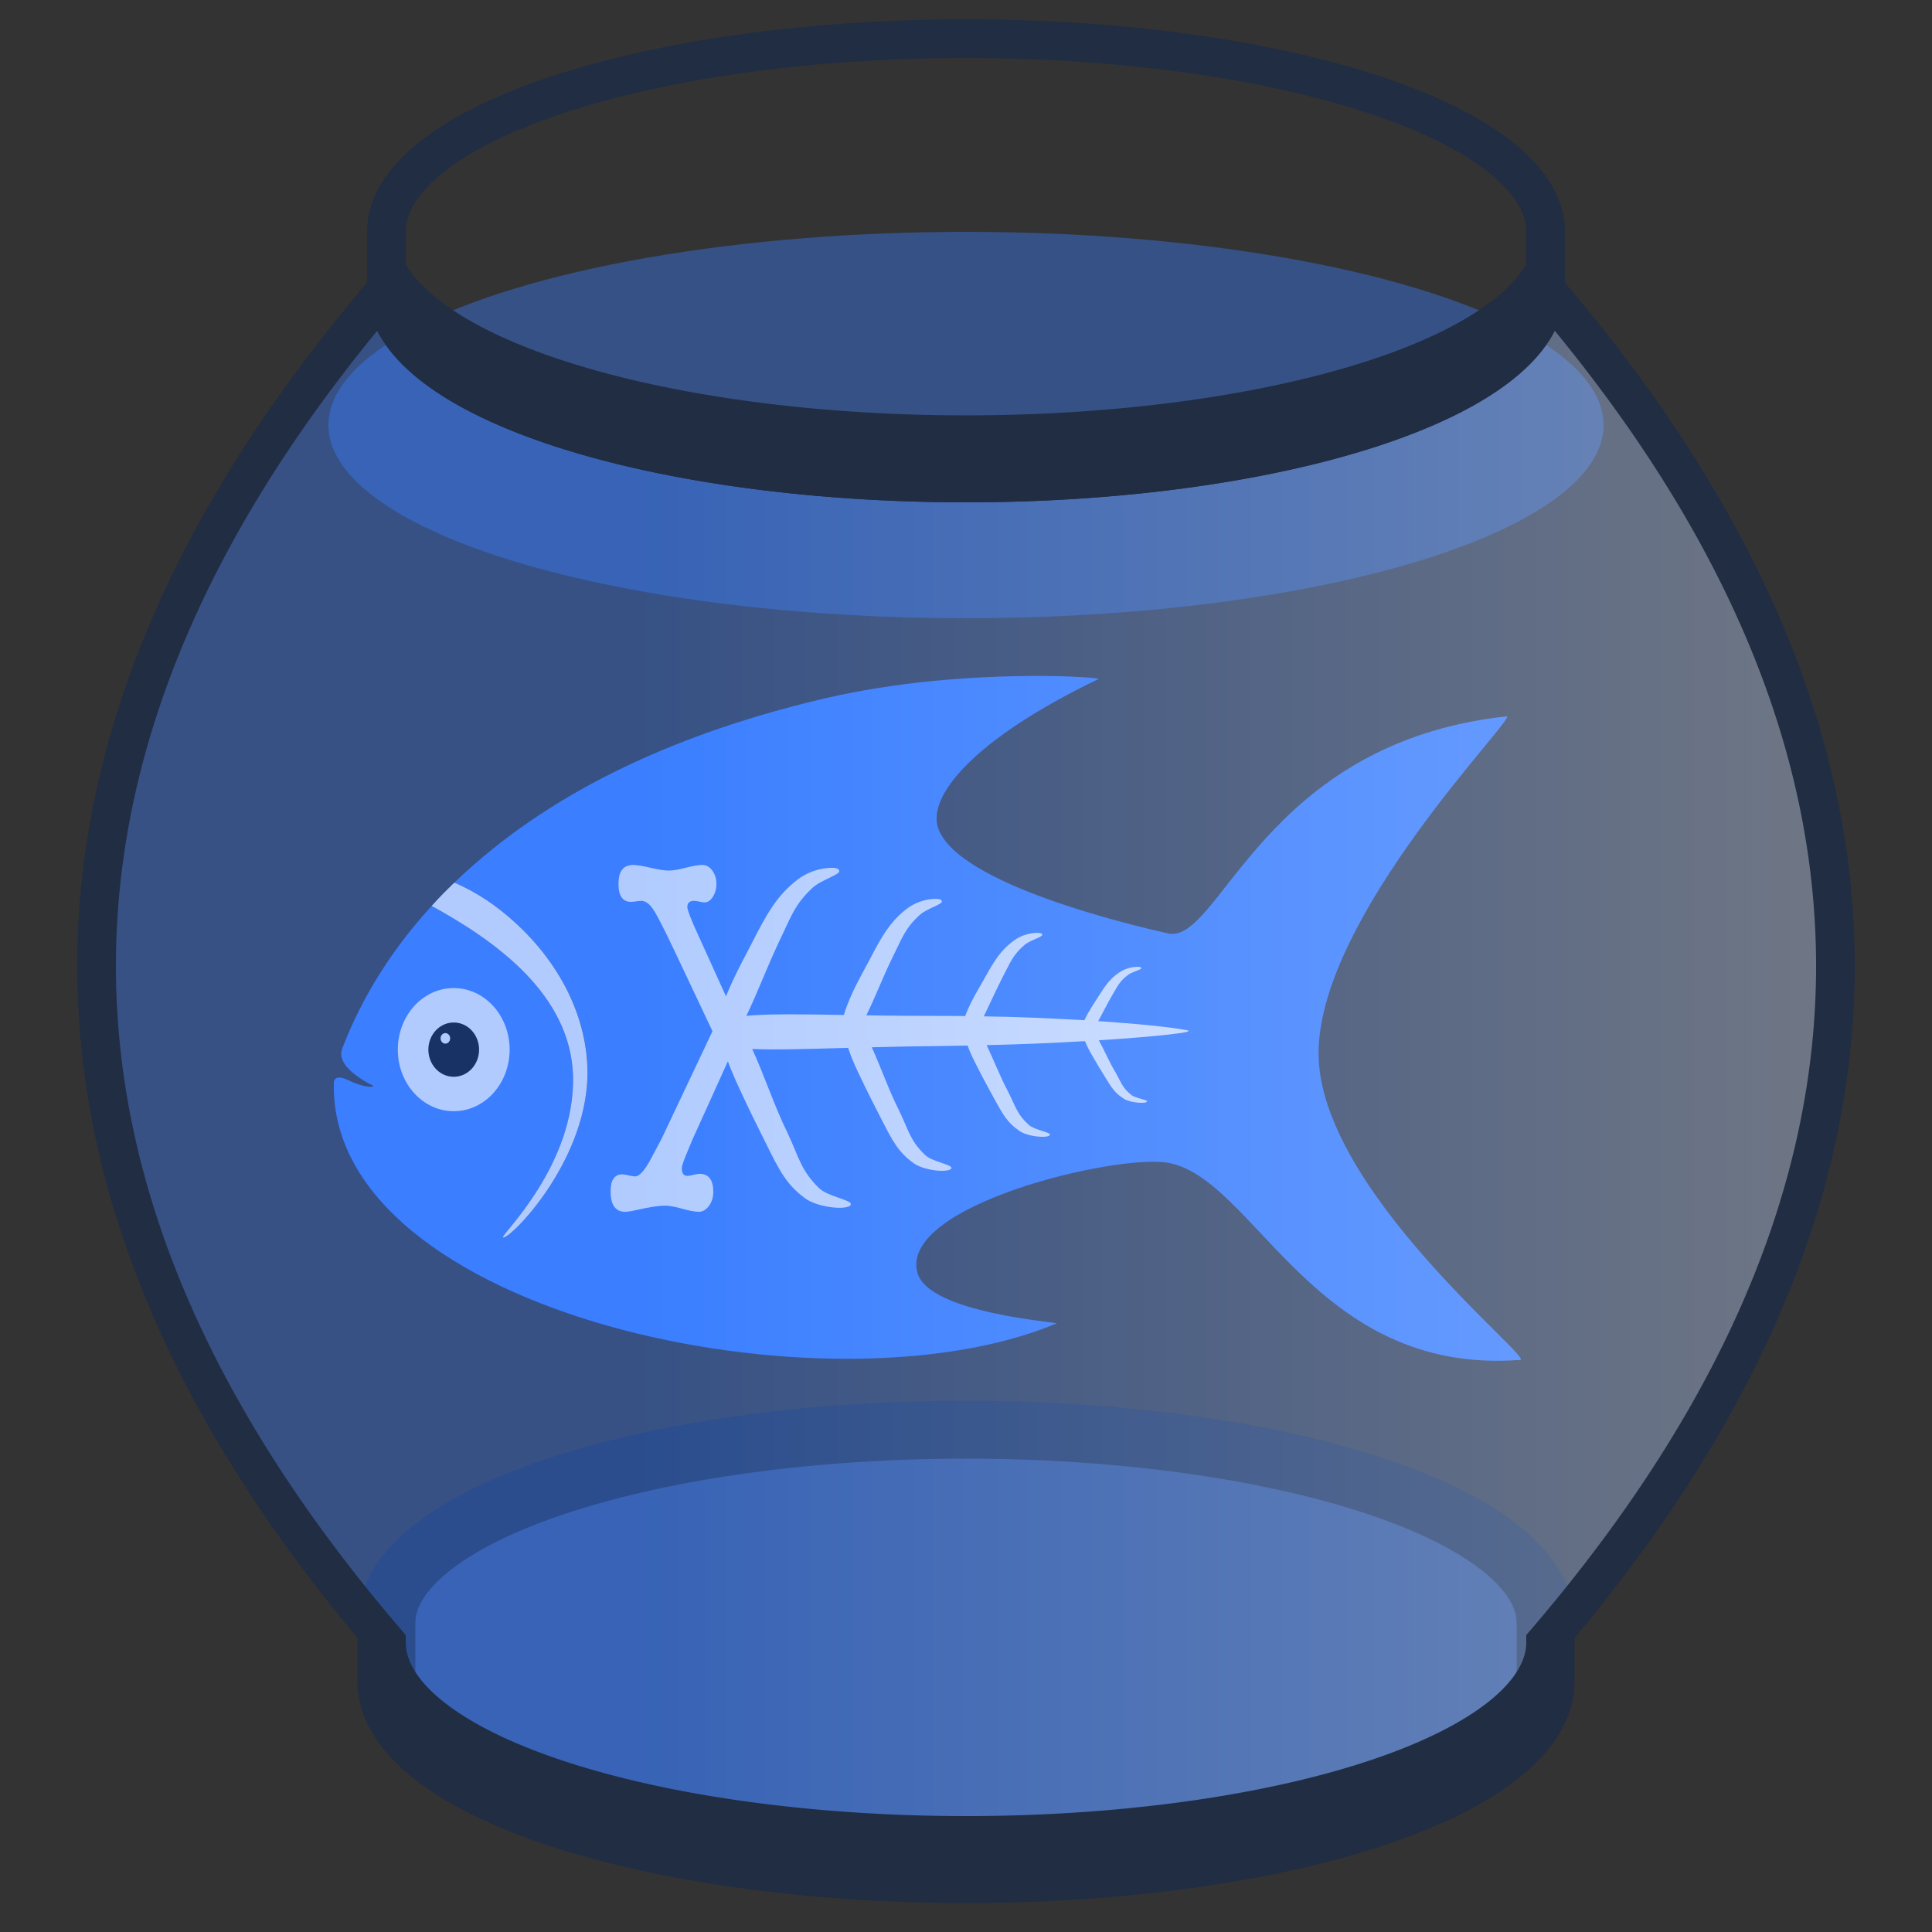 <?xml version="1.0" encoding="UTF-8"?>
<!DOCTYPE svg PUBLIC "-//W3C//DTD SVG 1.1//EN" "http://www.w3.org/Graphics/SVG/1.1/DTD/svg11.dtd">
<svg 
   xmlns:xlink="http://www.w3.org/1999/xlink"
   xmlns="http://www.w3.org/2000/svg" width="100%" height="100%" viewBox="0 0 100 100">
    <rect x="0" y="0" width="100" height="100" fill="#333333" stroke="none"/>
    <desc></desc>
    <g alignment-baseline="baseline">
       
       <defs>
          
          <g id="Kanava" transform="scale(0.2)"> 
             <!-- Kanava XProc 3 logo by Bethan Tovey-Walsh -->
             <!--change: /g[@id='Kanava'/*/g[]/g[1]/path/@fill from 3B7EFF to 2958b2 - darker
             /svg/g[1]/defs[1]/g[1]/svg[1]/g[1]/g[1]/path[1]/@fill-opacity from 0.506 to 1 -->
             <svg version="1.1" x="0" y="0" width="160" height="120" viewBox="0, 0, 2732, 2048">
                <g id="Layer_8_Copy">
                   <g>
                      <path d="M1608.412,212.295 C1624.546,212.378 1628.417,212.345 1644.297,212.63 C1666.985,213.037 1689.679,213.792 1712.324,215.272 C1720.17,215.785 1728.026,216.361 1735.838,217.274 C1738.195,217.549 1740.436,217.835 1742.74,218.308 C1743.289,218.42 1744.674,218.78 1744.219,219.107 C1468.167,351.853 1365.357,478.235 1389.937,548.848 C1433.269,673.337 1819.805,763.644 1897.782,781.19 C2011.923,806.873 2105.558,360.023 2645.877,301.651 C2673.447,298.673 2230.299,740.999 2230.408,1046.225 C2230.516,1346.604 2706.915,1721.213 2676.051,1723.569 C2219.284,1758.439 2089.095,1319.415 1896.048,1287.811 C1781.124,1268.996 1304.527,1381.546 1343.862,1530.461 C1367.723,1620.79 1658.049,1640.187 1651.498,1642.946 C1148.183,1854.902 43.377,1622.228 54.596,1111.67 C54.869,1099.26 65.57,1094.929 88.127,1106.287 C112.465,1118.543 141.524,1123.283 141.524,1118.093 C141.524,1117.079 125.225,1111.445 101.095,1092.819 C69.137,1068.151 68.311,1048.41 73.197,1035.581 C117.68,918.828 186.441,812.405 270.766,720.516 C414.184,798.498 576.238,916.116 583.149,1094.856 C588.633,1292.884 423.639,1447.246 428.324,1452.586 C437.448,1462.984 610.412,1293.808 615.06,1095.754 C617.965,956.79 541.392,828.78 437.118,741.594 C402.205,712.402 363.194,686.203 320.818,669.079 C544.558,453.698 841.012,332.107 1139.426,261.885 C1293.065,226.546 1450.982,212.855 1608.412,212.295 z" fill="#3B7EFF" fill-opacity="1"/>
                      <path d="M320.818,669.078 C370.561,689.926 415.688,721.301 455.409,757.567 C550.635,844.51 616.867,964.652 615.06,1095.754 C610.411,1293.807 437.448,1462.983 428.324,1452.586 C423.639,1447.246 588.633,1292.883 583.149,1094.856 C576.442,915.816 413.886,798.98 270.766,720.516 C286.673,702.63 303.58,685.672 320.818,669.078 z" fill="#FFFFFF"/>
                      <path d="M319.509,1174.106 C387.738,1174.106 443.049,1113.189 443.049,1038.046 C443.049,962.902 387.738,901.986 319.509,901.986 C251.28,901.986 195.969,962.902 195.969,1038.046 C195.969,1113.189 251.28,1174.106 319.509,1174.106 z" fill="#FFFFFF"/>
                      <path d="M319.509,1098.034 C350.463,1098.034 375.556,1071.176 375.556,1038.046 C375.556,1004.915 350.463,978.058 319.509,978.058 C288.555,978.058 263.462,1004.915 263.462,1038.046 C263.462,1071.176 288.555,1098.034 319.509,1098.034 z" fill="#000000"/>
                      <path d="M301.014,1024.807 C306.859,1024.807 311.597,1019.588 311.597,1013.151 C311.597,1006.714 306.859,1001.495 301.014,1001.495 C295.169,1001.495 290.431,1006.714 290.431,1013.151 C290.431,1019.588 295.169,1024.807 301.014,1024.807 z" fill="#FFFFFF"/>
                      <path d="M714.813,629.945 L714.813,629.945 L714.812,629.945 L714.812,629.946 Q727.85,629.946 754.359,636.182 Q780.868,642.417 794.774,642.417 Q807.811,642.417 832.148,636.182 Q856.484,629.946 868.652,629.946 Q881.689,629.946 890.815,642.417 Q899.941,654.888 899.941,671.894 Q899.941,687.767 892.119,700.238 Q884.297,712.709 873.867,712.709 C868.735,712.478 863.661,711.483 858.63,710.264 C851.98,709.301 854.731,709.502 850.4,709.308 Q835.624,709.308 835.624,722.913 Q835.624,731.983 858.222,781.867 L921.115,920.312 C940.794,870.984 967.286,824.805 991.194,777.486 C1019.543,723.303 1043.335,688.093 1085.074,658.044 C1106.81,643.803 1131.205,636.502 1155.733,636.293 C1159.834,636.599 1171.097,636.277 1171.396,643.911 C1170.482,652.45 1129.432,663.945 1111.242,681.336 C1071.533,719.299 1065.109,744.232 1037.449,801.318 C1012.237,854.77 991.574,910.239 966.099,963.571 C975.326,962.321 984.655,961.945 993.946,961.42 C1014.54,960.336 1035.174,960.086 1055.792,960.035 C1097.495,959.932 1139.199,960.759 1180.895,961.434 L1181.71,961.447 C1183.265,954.825 1185.637,948.431 1188.005,942.067 C1204.543,897.985 1228.8,858.833 1249.67,817.809 C1273.018,774.462 1292.613,746.294 1326.989,722.255 C1344.89,710.863 1364.981,705.021 1385.182,704.855 C1388.56,705.099 1397.835,704.842 1398.081,710.949 C1397.329,717.78 1363.521,726.976 1348.54,740.889 C1315.836,771.259 1310.545,791.206 1287.766,836.874 C1267.566,878.029 1251.436,921.059 1231.205,962.196 C1286.019,963.27 1340.84,963.364 1395.66,963.563 C1440.087,963.708 1422.123,963.495 1449.554,963.905 C1451.283,959.332 1450.502,961.337 1451.873,957.881 C1465.104,924.819 1484.509,895.456 1501.205,864.687 C1519.884,832.177 1535.559,811.051 1563.06,793.022 C1577.381,784.477 1593.454,780.097 1609.614,779.971 C1612.317,780.155 1619.737,779.962 1619.934,784.542 C1619.332,789.665 1592.286,796.563 1580.301,806.997 C1554.138,829.775 1549.905,844.735 1531.682,878.986 C1517.314,907.162 1504.579,936.125 1490.658,964.519 C1564.834,965.39 1638.948,968.919 1713.003,973.055 C1723.046,951.333 1737.072,931.802 1749.704,911.566 C1763.713,889.893 1775.469,875.808 1796.095,863.789 C1806.835,858.093 1818.89,855.172 1831.01,855.089 C1833.037,855.211 1838.603,855.082 1838.75,858.135 C1838.299,861.551 1818.014,866.149 1809.025,873.106 C1789.403,888.291 1786.229,898.264 1772.561,921.098 C1762.29,938.759 1753.421,957.182 1743.459,975.011 C1797.91,978.934 1852.421,982.925 1906.578,989.963 C1916.102,991.201 1925.659,992.466 1935.086,994.327 C1936.624,994.631 1942.23,995.125 1943.34,996.873 C1940.969,999.941 1917.809,1002.362 1914.176,1002.834 C1899.444,1004.744 1884.663,1006.278 1869.877,1007.703 C1828.26,1011.713 1786.548,1014.767 1744.823,1017.396 C1757.933,1040.973 1768.203,1065.999 1782.148,1089.128 C1795.682,1112.912 1796.981,1122.4 1816.565,1138.117 C1825.537,1145.317 1850.918,1148.545 1851.341,1152.118 C1852.04,1158.012 1816.601,1156.33 1801.194,1147.071 C1780.573,1134.68 1772.982,1121.895 1759.095,1099.329 C1749.581,1083.851 1740.028,1068.382 1731.066,1052.566 C1724.776,1041.807 1718.804,1030.872 1714.256,1019.256 C1641.901,1023.461 1569.471,1026.521 1497.01,1028.102 C1513.342,1062.196 1526.587,1097.672 1544.465,1131.031 C1562.51,1166.707 1564.241,1180.939 1590.354,1204.514 C1602.316,1215.314 1636.157,1220.156 1636.722,1225.515 C1637.653,1234.357 1590.402,1231.834 1569.858,1217.945 C1542.364,1199.358 1532.243,1180.181 1513.728,1146.333 C1501.042,1123.115 1488.304,1099.912 1476.354,1076.187 C1468.551,1060.776 1460.604,1045.367 1454.915,1029.021 C1421.628,1029.747 1441.596,1029.361 1395.007,1030.031 C1304.87,1031.195 1355.486,1030.36 1243.164,1032.839 C1264.396,1079.097 1280.562,1127.556 1303.745,1172.933 C1326.301,1220.502 1328.465,1239.478 1361.106,1270.912 C1376.059,1285.312 1418.36,1291.767 1419.066,1298.913 C1420.23,1310.701 1361.167,1307.338 1335.487,1288.82 C1301.119,1264.037 1288.468,1238.467 1265.323,1193.336 C1249.466,1162.379 1233.544,1131.442 1218.607,1099.808 C1208.204,1078.404 1198.283,1056.766 1190.895,1034.123 L1157.935,1035.012 C1124.158,1035.944 1090.379,1036.928 1056.592,1037.377 C1031.632,1037.709 1006.629,1037.859 981.688,1036.655 L978.938,1036.505 C1006.879,1097.312 1027.08,1161.397 1056.852,1221.392 C1084.239,1280.853 1086.867,1304.573 1126.5,1343.865 C1144.656,1361.865 1196.018,1369.934 1196.875,1378.866 C1198.289,1393.602 1126.573,1389.398 1095.393,1366.25 C1053.663,1335.271 1038.302,1303.308 1010.2,1246.895 C990.946,1208.199 971.613,1169.527 953.477,1129.986 C943.283,1108.298 933.531,1086.42 925.201,1063.945 L846.054,1238.765 L833.886,1268.243 Q823.456,1293.186 823.456,1299.988 Q823.456,1316.994 835.624,1316.994 C841.613,1316.651 847.501,1315.194 853.36,1313.734 C860.913,1312.463 857.832,1312.73 862.568,1312.459 Q892.988,1312.459 892.988,1352.14 Q892.988,1370.28 883.427,1383.318 Q873.867,1396.356 860.83,1396.356 Q848.661,1396.356 824.325,1389.553 Q799.989,1382.751 786.952,1382.751 Q766.092,1382.751 726.111,1391.821 Q706.121,1396.356 698.299,1396.356 Q666.14,1396.356 666.14,1351.006 Q666.14,1313.593 692.215,1313.593 C698.408,1313.944 704.503,1315.423 710.576,1316.852 C718.355,1318.121 715.193,1317.854 720.027,1318.128 Q734.803,1318.128 755.663,1278.446 L779.13,1234.23 L891.25,997.278 L808.68,822.682 Q773.915,748.989 760.877,729.148 Q747.84,709.308 733.934,709.308 C728.932,709.484 723.96,710.224 718.995,710.937 C712.678,711.571 715.235,711.438 711.336,711.575 Q683.523,711.575 683.523,671.894 C683.82,649.23 689.688,631.093 714.812,629.945 L714.812,629.945 L714.813,629.945 z" fill="#FFFFFF"/>
                   </g>
                </g>
             </svg>
          </g>
          
          <linearGradient id="barrelful" x1="20%" x2="100%" y1="0%" y2="0%">
             <stop offset="20%" stop-color="#3b7eff" />
             <stop offset="100%" stop-color="#ebf2ff" />
          </linearGradient>
       </defs>
       <!--<rect fill="gainsboro" width="100%" height="100%"/>-->
       
       <g transform="translate(50 15)">
          <!--<path  stroke-width="1" fill="white" stroke="none"
             d="M 30 0 a 30 10 0 0 1 -60 0
             v -3        a 30 10 0 0 1 60 0 z"/>-->
          
          <ellipse id="soup" cy="7" rx="33" ry="10" fill="#3b7eff" fill-opacity="0.4" />
          
          <path id="bottom" stroke-width="3" stroke="#202d43"
             fill="#3b7eff"   fill-opacity="0.4" stroke-linecap="round"
             d="M 30 72 a 30 10 0 0 1 -60 0
             v -3    a 30 10 0 0 1 60 0 z"/>
          
          <!--<path fill="white" fill-opacity="1"
             d="M -30 0 q -30 35 0 70
             a 30 10 0 1 0 60 0 q 30 -35 0 -70
             a 30 10 0 0 1 -60 0 z"/>-->
          <g transform="translate(0 20)">
             <!--<use x="1" y="-16" transform="scale(-1 1)" xlink:href="#Kanava"/>-->
             <use x="-17" y="-2.5" transform="scale(2)" xlink:href="#Kanava"/>
             <!--<use x="0" y="16" transform="scale(-1 1)" xlink:href="#Kanava" />-->
          </g>

          <path fill="url(#barrelful)" fill-opacity="0.4" stroke-width="2" stroke="#202d43"
             d="M -30 0 q -30 35 0 70
             a 30 10 0 1 0 60 0 q 30 -35 0 -70
             a 30 10 0 0 1 -60 0 z"/>
          
          <path id="lid" stroke-width="2" fill="none" stroke="#202d43"
             d="M 30 0 a 30 10 0 0 1 -60 0
             v -3        a 30 10 0 0 1 60 0 z"/>
          <path stroke-width="1" fill="#202d43" stroke="#202d43"
             d="M 30 0 a 30 10 0 0 1 -60 0
             v -3        a 30 10 0 0 0 60 0 z"/>
          
       </g>
       
    </g>
</svg>